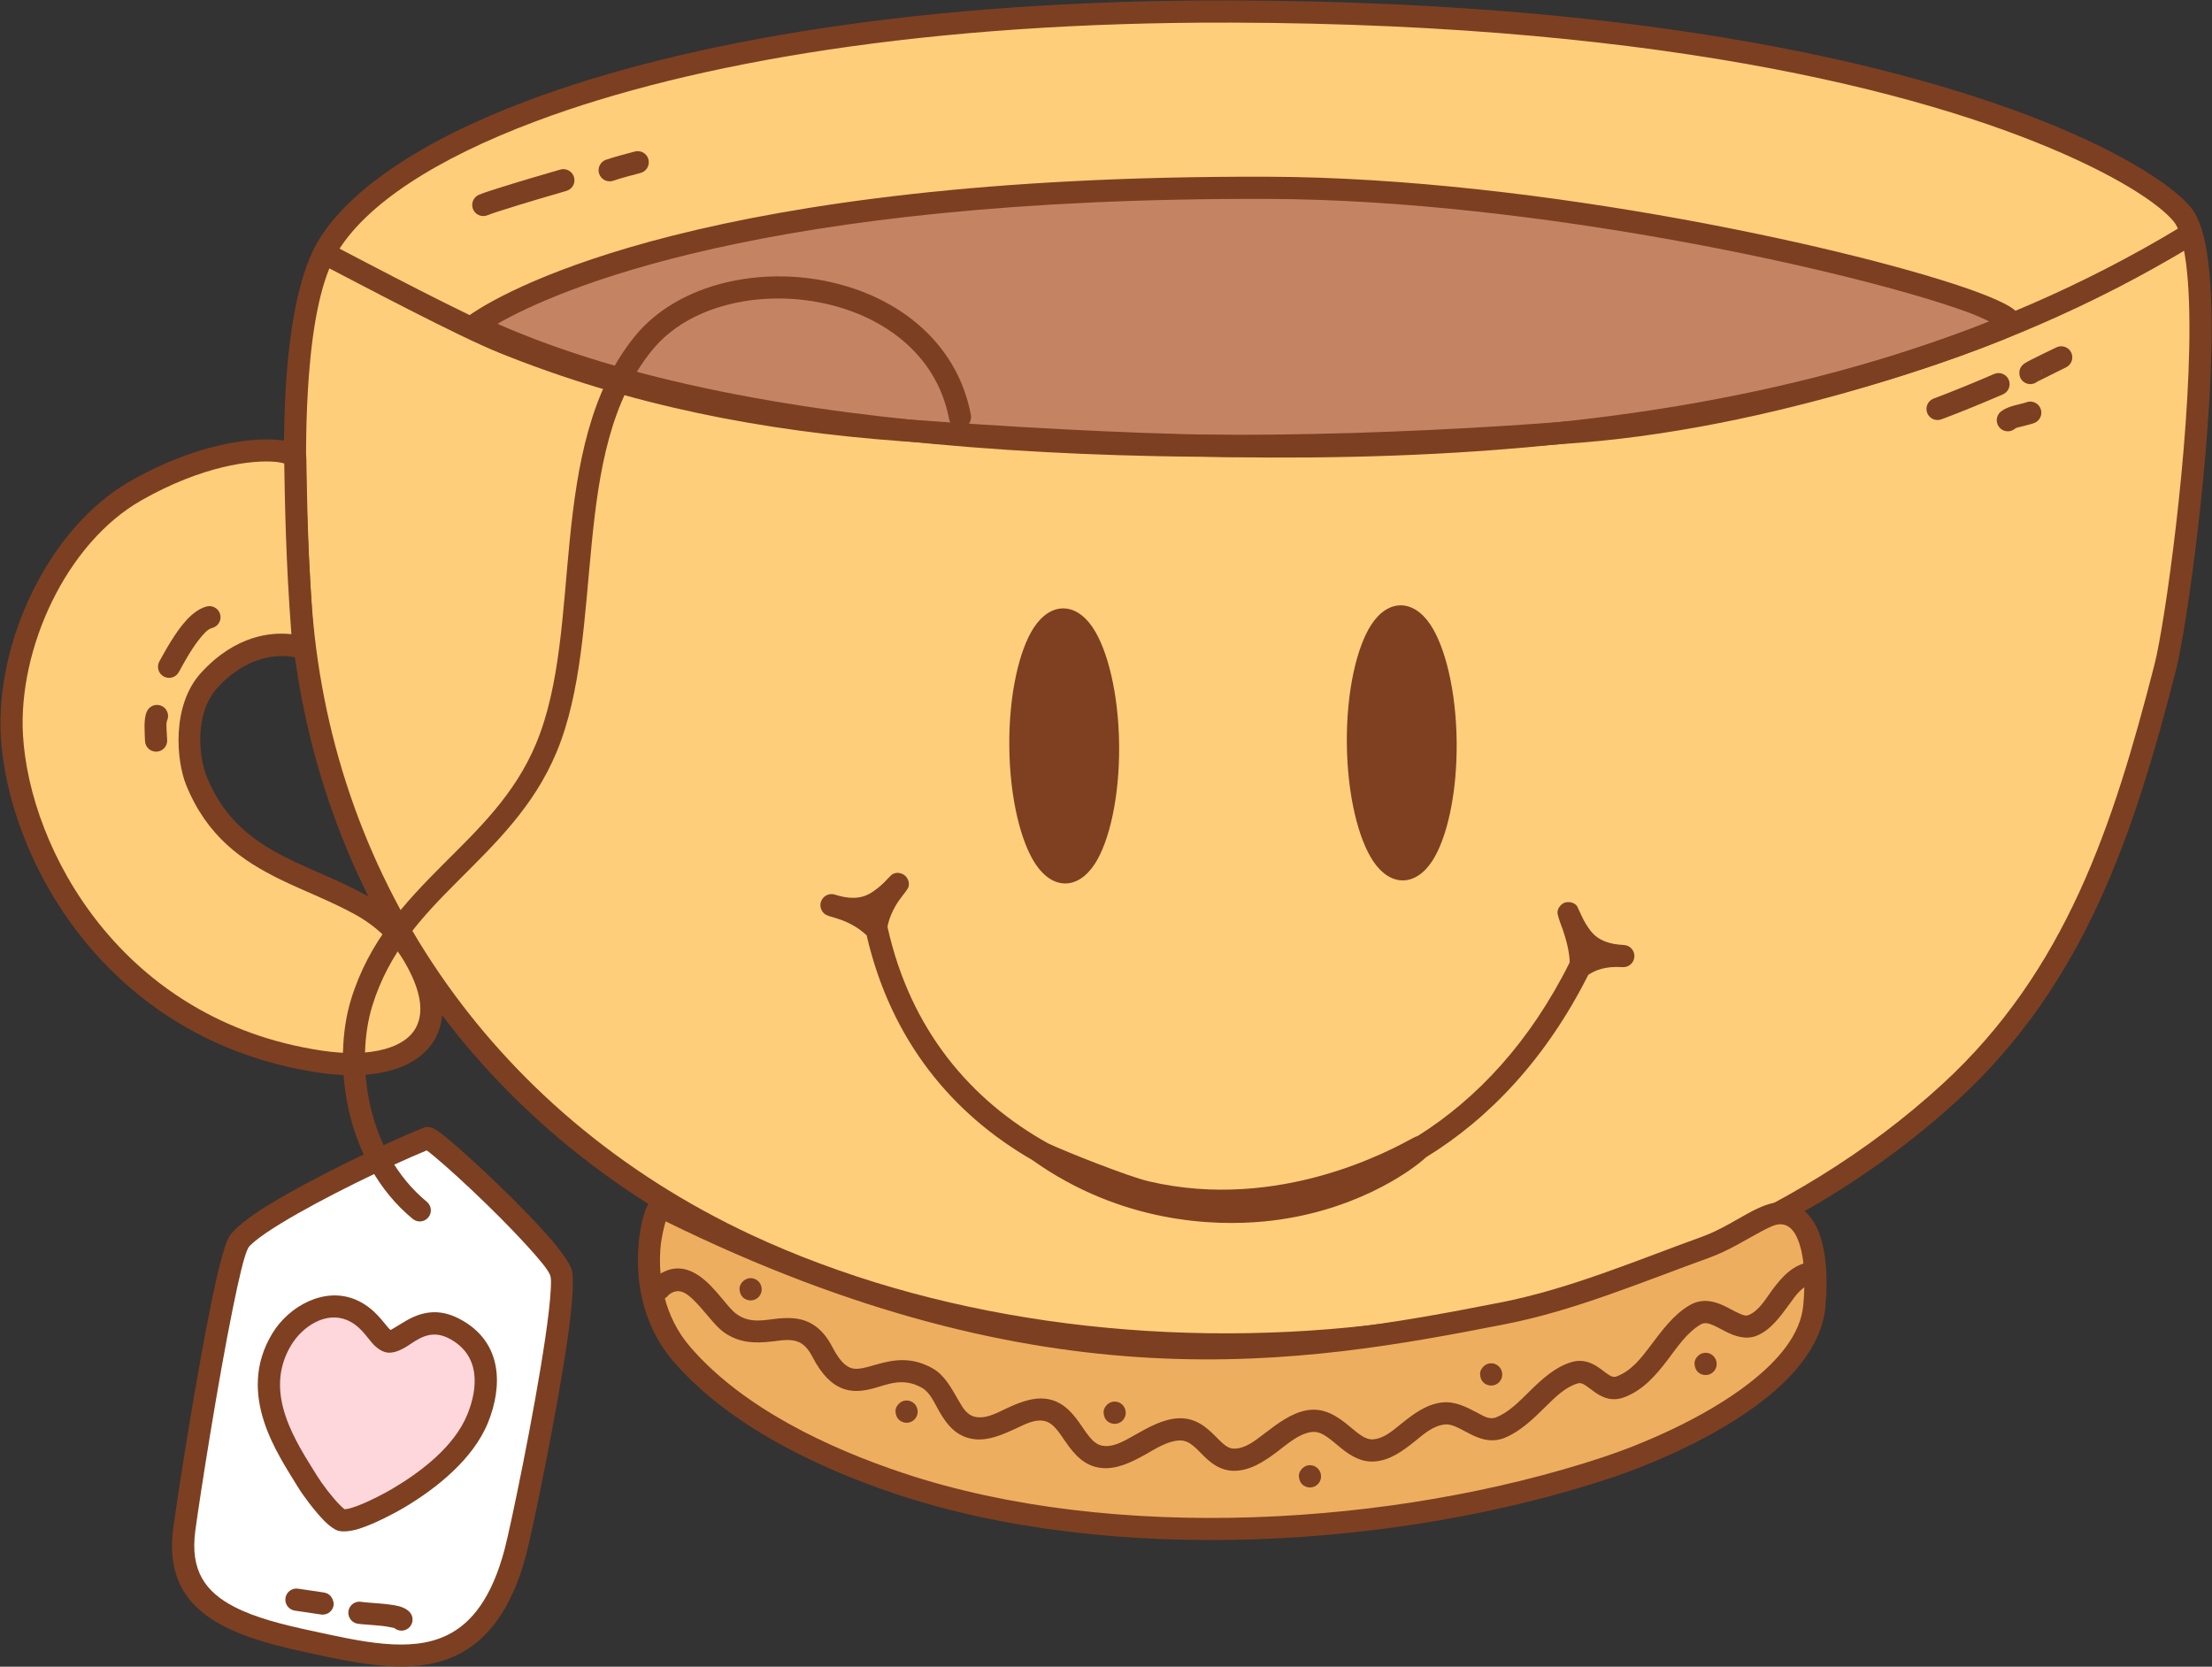 <?xml version="1.0" encoding="UTF-8" standalone="no"?><!DOCTYPE svg PUBLIC "-//W3C//DTD SVG 1.1//EN" "http://www.w3.org/Graphics/SVG/1.1/DTD/svg11.dtd"><svg width="100%" height="100%" viewBox="0 0 3322 2503" version="1.1" xmlns="http://www.w3.org/2000/svg" xmlns:xlink="http://www.w3.org/1999/xlink" xml:space="preserve" xmlns:serif="http://www.serif.com/" style="fill-rule:evenodd;clip-rule:evenodd;stroke-linejoin:round;stroke-miterlimit:2;"><rect x="0" y="0" width="3322" height="2503" fill="#333333" stroke="none"/><g id="Cup-Yellow-Smiley"><path d="M493.335,368.485c-66.609,108.351 -50.889,397.796 -42.493,530.028c26.445,416.516 268.007,783.271 670.781,971.232c545.349,254.496 1353.94,186.492 1806.73,-229.389c188.363,-173.006 260.79,-393.98 323.408,-638.191c22.599,-88.133 90.276,-599.248 26.027,-679.559c-59.43,-74.287 -465.437,-302.588 -1428.69,-305.302c-761.678,-2.145 -1245.03,171.067 -1355.76,351.181Z" style="fill:#ffce7b;"/><path d="M479.137,359.756c-27.683,45.031 -42.3,120.019 -48.572,202.764c-9.116,120.284 -1.429,257.161 3.643,337.049c26.827,422.517 271.79,794.61 680.367,985.279c550.899,257.086 1367.65,187.896 1825.05,-232.217c190.852,-175.294 264.832,-398.887 328.278,-646.326c15.948,-62.199 54.254,-333.349 53.531,-518.219c-0.189,-48.449 -3.087,-91.077 -9.586,-122.779c-4.881,-23.815 -12.123,-41.955 -21.049,-53.113c-18.576,-23.22 -69.264,-61.481 -158.764,-102.906c-201.539,-93.282 -604.908,-206.741 -1282.9,-208.65c-459.588,-1.295 -818.382,61.115 -1055.96,150.198c-162.12,60.79 -268.454,134.76 -314.044,208.92Zm28.396,17.457c42.991,-69.931 144.477,-137.843 297.351,-195.165c234.91,-88.084 589.737,-149.357 1044.16,-148.077c670.572,1.889 1069.66,113.305 1268.99,205.567c82.303,38.094 129.655,72.127 146.737,93.48c6.494,8.118 10.872,21.656 14.424,38.982c6.15,30.005 8.728,70.362 8.907,116.216c0.711,181.864 -36.798,448.622 -52.487,509.81c-61.79,240.982 -132.665,459.336 -318.538,630.055c-448.185,411.649 -1248.61,478.468 -1788.41,226.561c-396.972,-185.253 -635.132,-546.669 -661.196,-957.185c-5.003,-78.791 -12.663,-213.786 -3.672,-332.418c5.801,-76.534 18.126,-146.175 43.73,-187.826Z" style="fill:#7d3f21;"/><path d="M1596.37,913.663c-15.509,0.14 -31.118,9.61 -43.831,29.012c-22.008,33.586 -37.478,100.816 -36.776,178.275c0.701,77.46 17.386,144.399 39.998,177.581c13.062,19.168 28.84,28.353 44.349,28.213c15.509,-0.14 31.118,-9.61 43.831,-29.012c22.008,-33.586 37.478,-100.816 36.776,-178.275c-0.701,-77.46 -17.386,-144.399 -39.998,-177.581c-13.062,-19.168 -28.84,-28.354 -44.349,-28.213l-0,-0Zm506.924,-4.59c-15.509,0.14 -31.118,9.61 -43.831,29.012c-22.008,33.586 -37.478,100.816 -36.776,178.275c0.701,77.46 17.386,144.399 39.998,177.581c13.062,19.168 28.84,28.354 44.349,28.213c15.509,-0.14 31.118,-9.61 43.831,-29.012c22.008,-33.586 37.478,-100.816 36.776,-178.275c-0.701,-77.46 -17.386,-144.399 -39.998,-177.581c-13.062,-19.168 -28.84,-28.353 -44.349,-28.213Z" style="fill:#7e4021;"/><path d="M1243.67,1375.28c3.556,1.133 12.457,3.812 13.424,4.104c23.836,7.217 37.934,19.294 44.409,25.167c36.756,159.218 129.972,269.154 248.597,337.396c0.328,0.241 0.672,0.483 1.031,0.724c134.026,95.101 273.917,98.573 346.398,91.755c131.82,-12.399 219.861,-73.911 244.394,-96.673c94.834,-58.204 179.978,-147.993 243.309,-273.631c5.486,-3.779 18.386,-11.832 42.354,-11.989c0.802,-0.006 7.109,0.198 9.511,0.31c9.188,0.43 16.997,-6.68 17.428,-15.869c0.43,-9.189 -6.681,-16.998 -15.869,-17.428c-19.734,-0.924 -38.175,-5.711 -50.455,-21.986c-4.898,-6.493 -9,-13.303 -12.431,-20.671c-0.742,-1.594 -7.154,-15.59 -7.432,-15.914c-3.707,-4.313 -7.95,-5.5 -11.327,-5.775c-4.932,-0.403 -10.415,0.749 -14.836,6.781c-0.853,1.164 -2.511,3.453 -3.126,7.745c-0.49,3.418 3.487,14.863 3.853,15.634c12.482,31.959 14.377,51.91 14.475,60.332c-59.298,119.102 -139.094,204.71 -228.126,260.646c-2.033,0.626 -4.437,1.586 -7.129,3.049c-29.143,15.838 -199.801,111.621 -397.505,64.946c-30.669,-7.24 -123.296,-44.028 -150.526,-56.795c-115.756,-64.385 -206.886,-170.125 -241.265,-325.214c1.113,-6.523 5.69,-25.849 22.904,-47.193c0.226,-0.279 8.038,-9.852 8.777,-13.272c1.325,-6.128 -0.587,-9.698 -1.365,-11.255c-2.02,-4.039 -4.989,-6.404 -8.223,-7.825c-3.738,-1.642 -9.438,-2.932 -15.953,1.369c-0.587,0.387 -9.333,9.631 -11.379,11.653c-5.779,5.715 -11.994,10.673 -18.845,15.056c-17.174,10.988 -36.128,9.061 -54.951,3.063c-8.764,-2.793 -18.147,2.055 -20.94,10.819c-2.793,8.765 2.055,18.148 10.819,20.941Z" style="fill:#7e4021;"/><path d="M276.823,2296.5c10.364,-76.435 60.466,-392.482 81.353,-430.418c18.673,-33.913 207.309,-126.304 283.823,-156.909c7.89,-3.156 190.04,165.933 200.675,202.563c11.869,40.883 -55.912,370.6 -68.585,418.684c-51.961,197.156 -184.969,161.707 -310.263,134.849c-114.076,-24.452 -202.378,-55.381 -187.003,-168.769Z" style="fill:#fff;"/><path d="M260.307,2294.26c-16.725,123.35 75.926,160.704 200.025,187.305c78.931,16.919 160.812,35.515 225.444,4.229c44.392,-21.489 81.947,-65.821 104.43,-151.128c8.922,-33.852 45.023,-206.498 61.774,-321.144c7.64,-52.288 10.511,-93.306 6.699,-106.434c-2.885,-9.937 -16.214,-29.014 -36.031,-51.44c-41.405,-46.854 -110.908,-112.544 -147.051,-142.9c-11.827,-9.934 -20.722,-16.314 -24.669,-18.194c-7.111,-3.388 -12.482,-1.912 -15.119,-0.857c-54.145,21.658 -163.827,73.928 -231.24,115.096c-32.044,19.569 -54.712,37.842 -60.993,49.249c-6.584,11.959 -16.402,50.095 -26.556,99.968c-22.621,111.104 -49.435,282.572 -56.713,336.25l-0,-0Zm380.571,-566.636c25.809,19.116 102.65,90.378 150.139,142.674c18.686,20.578 33.105,37.314 35.651,46.084c1.124,3.872 0.929,11.038 0.426,20.697c-0.935,17.971 -3.904,42.93 -8.097,71.624c-16.559,113.331 -52.204,284.004 -61.024,317.468c-19.087,72.423 -49.033,111.376 -86.721,129.62c-28.154,13.628 -60.11,15.677 -93.572,12.849c-35.904,-3.034 -73.468,-11.76 -110.361,-19.668c-44.026,-9.437 -84.127,-19.701 -115.385,-35.83c-21.177,-10.927 -38.123,-24.482 -48.535,-42.981c-10.417,-18.507 -14.083,-41.762 -10.061,-71.422l0,-0.001c7.231,-53.331 33.871,-223.692 56.345,-334.078c9.172,-45.053 17.145,-79.737 23.093,-90.54c1.548,-2.811 5.062,-5.938 9.654,-9.768c9.487,-7.915 23.198,-17.148 39.512,-27.111c63.047,-38.502 163.888,-86.917 218.936,-109.617Z" style="fill:#7d3f21;"/><path d="M717.369,2130.34c18.909,-46.476 21.805,-105.415 -35.571,-135.219c-50.469,-26.216 -80.467,23.736 -98.368,19.541c-14.625,-3.427 -24.029,-34.385 -56.33,-47.751c-38.894,-16.095 -82.994,9.543 -104.168,44.743c-49.246,81.867 8.783,163.952 38.856,213.133c11.073,18.109 40.016,54.861 50.514,57.948c16.5,4.853 67.684,-22.119 85.381,-32.582c46.452,-27.464 98.753,-68.363 119.686,-119.813Z" style="fill:#fed7dc;"/><path d="M586.52,1997.41c-0.971,-0.887 -2.24,-2.094 -3.108,-3.077c-2.713,-3.074 -5.546,-6.694 -8.726,-10.502c-9.69,-11.602 -22.168,-24.438 -41.213,-32.319c-46.331,-19.173 -99.6,9.621 -124.823,51.552c-27.486,45.694 -25.389,91.418 -11.87,132.612c12.549,38.238 35.208,72.326 50.789,97.806c8.241,13.478 25.794,36.666 39.411,50.493c8.169,8.295 15.932,13.372 20.619,14.751c7.077,2.081 18.746,1.219 32.118,-3.024c23.004,-7.299 53.39,-23.481 66.449,-31.202c49.365,-29.186 104.394,-73.201 126.641,-127.878c21.934,-53.91 23.228,-121.718 -43.326,-156.29c-37.364,-19.409 -65.72,-5.903 -87.13,7.625c-5.392,3.406 -12.683,7.64 -15.831,9.453Zm-69.085,269.147c-1.457,-1.19 -4.514,-3.746 -6.706,-5.971c-11.998,-12.183 -27.461,-32.618 -34.722,-44.493c-14.492,-23.7 -35.883,-55.244 -47.556,-90.811c-10.702,-32.611 -12.996,-68.863 8.763,-105.036c17.131,-28.479 52.045,-50.956 83.513,-37.934c19.71,8.156 29.14,24.389 37.697,34.082c6.931,7.851 13.974,12.802 21.203,14.496c8.661,2.029 19.846,-1.496 32.383,-9.51c14.372,-9.188 34.113,-26.008 62.105,-11.468c48.212,25.044 43.705,75.095 27.816,114.148c-19.62,48.223 -69.192,86.006 -112.73,111.747c-10.126,5.987 -31.741,17.656 -50.817,25.022c-5.775,2.23 -11.28,4.063 -16.069,5.092c-1.542,0.332 -3.672,0.54 -4.88,0.636Z" style="fill:#7e4021;"/><path d="M712.255,488.64c-0.364,1.035 263.479,-209.55 1191.95,-206.57c507.744,1.629 1139.53,172.241 1114.95,205.1c-10.975,7.503 -326.562,135.74 -648.358,161.122c-607.377,47.906 -1273.93,23.271 -1658.55,-159.652Z" style="fill:#c48464;"/><path d="M703.184,474.665c0.8,-0.576 4.035,-2.877 8.149,-5.575c51.236,-33.598 350.676,-206.39 1192.93,-203.687c408.383,1.311 896.56,111.446 1062.85,172.324c24.728,9.053 42.692,17.223 52.846,23.769c6.872,4.43 11.084,8.846 13.244,12.358c5.424,8.819 4.297,16.62 -0.698,23.298c-1.097,1.467 -2.429,2.743 -3.942,3.777c-11.115,7.599 -330.54,138.272 -656.453,163.978c-609.222,48.052 -1277.61,22.756 -1664.61,-160.086l-0.888,-0.362c-0.317,-0.158 -0.635,-0.315 -0.952,-0.473l-0.264,-0.154l-0.301,-0.141l0.034,-0.014c-5.563,-3.279 -8.678,-9.613 -8.975,-10.72c-0.65,-2.427 -1.065,-5.755 0.38,-9.856c1.232,-3.496 3.583,-6.453 6.648,-8.436Zm2284.81,8.335c-77.233,31.335 -345.682,127.158 -618.506,148.677c-589.928,46.53 -1236.04,24.979 -1622.36,-145.399c84.903,-48.759 396.004,-189.984 1157.03,-187.541c404.009,1.296 886.989,110.066 1051.5,170.292c11.929,4.368 23.426,9.6 32.341,13.971Zm-2270.16,-10.062c0.533,0.188 1.059,0.406 1.575,0.651l0.942,0.442c-0.777,-0.419 -1.614,-0.787 -2.517,-1.093Zm-0.473,-0.156l0.387,0.125l-0.139,-0.05l-0.248,-0.075Zm-0.706,-0.211l0.056,0.015l-0.05,-0.015l-0.006,0Z" style="fill:#7d3f21;"/><path d="M480.801,395.826c60.766,31.53 205.424,108.358 268.934,133.999c195.425,78.902 395.212,117.52 604.96,132.836c638.126,46.597 1349.13,62.681 1937.46,-293.244c7.87,-4.761 10.394,-15.017 5.633,-22.887c-4.761,-7.871 -15.017,-10.395 -22.887,-5.633c-582.271,352.261 -1286.22,334.637 -1917.78,288.519c-206.253,-15.061 -402.738,-52.913 -594.908,-130.5c-62.841,-25.372 -205.934,-101.479 -266.061,-132.677c-8.165,-4.237 -18.234,-1.047 -22.47,7.118c-4.237,8.164 -1.047,18.233 7.118,22.469Z" style="fill:#7d3f21;"/><path d="M456.028,973.034c-10.527,-124.907 -11.573,-227.028 -12.651,-285.428c-0.272,-14.756 -103.719,-27.741 -239.111,49.208c-119.08,67.678 -193.959,233.447 -186.416,367.468c9.984,177.382 152.144,443.596 463.036,490.002c132.021,19.707 210.454,-38.435 141.165,-157.899c-18.645,-32.146 -46.408,-58.805 -81.183,-77.913c-92.269,-50.699 -197.029,-65.147 -245.989,-186.17c-12.821,-31.694 -20.92,-106.774 19.639,-150.941c69.53,-75.714 141.552,-47.828 141.51,-48.327Z" style="fill:#ffce7b;"/><path d="M472.635,971.635c-10.486,-124.429 -11.521,-226.16 -12.594,-284.336c-0.081,-4.417 -1.536,-9.002 -5.246,-13.26c-3.123,-3.583 -9.273,-7.801 -19.019,-10.451c-32.622,-8.871 -125.595,-6.141 -239.745,58.736c-124.155,70.562 -202.686,243.162 -194.821,382.895c10.295,182.917 156.622,457.695 477.216,505.549c51.158,7.637 94.804,3.917 126.283,-9.336c23.532,-9.907 40.721,-25.11 50.519,-44.738c15.389,-30.827 12.761,-74.324 -18.76,-128.671c-20.125,-34.698 -50.037,-63.533 -87.574,-84.158c-37.148,-20.411 -76.295,-35.015 -113.067,-52.952c-51.342,-25.042 -97.976,-56.832 -125.497,-124.861c-11.324,-27.991 -19.356,-94.411 16.464,-133.417c55.19,-60.1 111.803,-47.197 122.618,-44.135c3.475,0.985 5.573,1.18 5.928,1.194c6.229,0.25 9.706,-2.456 11.45,-3.931c4.423,-3.741 6.323,-8.468 5.845,-14.128Zm-45.779,-275.644c0.987,56.016 2.293,146.53 10.787,256.418c-29.574,-3.217 -83.213,0.849 -135.401,57.679c-45.298,49.329 -37.133,133.066 -22.813,168.464c31.23,77.199 83.523,113.903 141.784,142.321c36.296,17.704 74.962,32.059 111.629,52.206c32.014,17.59 57.628,42.075 74.792,71.668c23.919,41.24 29.448,73.666 17.77,97.059c-8.23,16.487 -24.953,27.381 -47.191,33.589c-25.547,7.132 -57.963,7.914 -94.866,2.405c-301.19,-44.958 -439.184,-302.608 -448.857,-474.455c-7.222,-128.309 64.006,-287.247 178.011,-352.041c90.428,-51.394 165.739,-61.388 202.985,-57.541c3.95,0.408 8.291,1.411 11.37,2.228Z" style="fill:#7d3f21;"/><path d="M992.079,1811.87c-8.111,-4.048 -49.2,127.821 31.959,221.854c80.825,93.646 211.733,155.823 327.003,194.247c318.713,106.237 745.73,80.836 1062.05,-23.952c95.082,-31.497 300.927,-121.746 311.751,-242.97c6.894,-77.219 -7.53,-135.076 -47.614,-138.999c-27.059,-2.648 -66.865,33.364 -115.69,51.007c-98.751,35.683 -200.188,78.762 -303.279,99.017c-308.383,60.592 -691.688,126.521 -1266.18,-160.204Z" style="fill:#edaf5f;"/><path d="M999.522,1796.96c-4.987,-2.489 -10.926,-3.1 -17.382,0.926c-3.005,1.873 -9.065,8.591 -13.384,21c-13.019,37.408 -27.34,144.621 42.665,225.731c82.701,95.82 216.404,159.853 334.35,199.168c321.866,107.288 753.112,81.883 1072.56,-23.942c58.335,-19.324 157.39,-60.384 229.734,-116.828c51.176,-39.929 88.679,-87.869 93.376,-140.481c4.468,-50.043 -0.047,-92.482 -13.171,-119.401c-10.968,-22.498 -27.71,-35.543 -49.419,-37.668c-13.381,-1.309 -29.565,4.073 -47.693,13.545c-21.428,11.197 -46.747,28.063 -75.285,38.375c-97.965,35.399 -198.558,78.244 -300.828,98.338c-305.785,60.081 -685.872,125.546 -1255.53,-158.763Zm0.098,37.241c570.993,280.583 953.548,214.807 1261.85,154.23c103.912,-20.416 206.192,-63.729 305.73,-99.697c30.051,-10.859 56.829,-28.39 79.394,-40.18c11.209,-5.857 20.735,-10.723 29.009,-9.914c13.855,1.356 21.79,13.426 27.151,30.436c7.234,22.955 8.701,54.476 5.485,90.493c-3.961,44.37 -37.521,83.492 -80.68,117.165c-69.154,53.956 -163.948,92.995 -219.711,111.467c-313.193,103.751 -735.98,129.148 -1051.54,23.961c-112.594,-37.531 -240.708,-97.852 -319.657,-189.325c-40.477,-46.897 -47.76,-104.068 -44.965,-146.076c1.067,-16.03 4.995,-32.258 7.93,-42.56Z" style="fill:#7d3f21;"/><path d="M1004.26,1944.6l0.81,-0.673c13.717,-10.269 25.076,-2.553 35.45,7.331c17.064,16.259 32.151,39.047 45.969,49.053c23.895,17.303 48.262,16.948 71.803,14.438c14.701,-1.567 28.874,-4.834 41.629,0.867c7.525,3.364 14.059,10.286 20.277,22.223c14.342,27.538 29.068,40.644 43.205,46.626c15.072,6.379 30.348,5.133 46.494,1.044c21.408,-5.421 45.082,-18.039 74.48,-1.437c12.795,7.225 18.652,22.532 26.382,35.899c11.859,20.506 26.191,37.869 51.703,41.286c21.752,2.913 43.474,-6.804 64.829,-16.712c14.564,-6.757 28.775,-14.319 43.382,-9.952c5.795,1.733 10.209,5.511 14.214,9.903c5.572,6.11 10.299,13.439 15.208,20.551c13.464,19.504 28.634,36.71 53.497,39.498c22.453,2.518 44.59,-7.835 66.597,-20.233c16.522,-9.308 32.925,-20.011 50.405,-21.022c9.326,-0.54 15.956,3.47 21.832,8.39c5.648,4.73 10.698,10.3 15.92,15.401c12.28,11.995 25.601,21.338 43.678,21.723c24.281,0.516 45.877,-13.241 66.983,-29.32c15.767,-12.011 31.148,-25.603 49.361,-28.712c10.044,-1.715 17.986,2.535 25.453,7.791c7.059,4.969 13.684,10.987 20.448,16.438c15.174,12.23 31.231,21.346 50.601,19.781c22.907,-1.851 41.812,-15.662 60.434,-30.651c13.503,-10.869 26.712,-22.704 43.87,-24.805c6.51,-0.797 12.478,1.26 18.286,3.823c8.442,3.725 16.544,8.705 24.675,12.514c15.262,7.149 30.665,10.443 47.218,3.791c23.531,-9.456 42.509,-27.945 61.135,-46.256c15.075,-14.82 29.725,-29.709 48.588,-35.531c4.882,-1.507 8.578,0.675 12.13,2.993c4.943,3.225 9.609,7.205 14.482,10.541c12.665,8.674 26.336,13.72 44.069,7c27.847,-10.553 47.085,-32.709 65.079,-56.501c14.768,-19.525 28.538,-40.289 48.922,-52.475c6.049,-3.616 11.932,-1.928 17.688,0.393c6.585,2.656 13.052,6.454 19.467,9.75c16.068,8.255 32.096,12.831 47.684,6.442c20.64,-8.459 35.063,-28.549 49.359,-48.158c9.68,-13.278 18.798,-26.932 34.581,-29.187c9.106,-1.301 15.443,-9.75 14.142,-18.856c-1.301,-9.106 -9.75,-15.443 -18.856,-14.142c-24.752,3.536 -41.62,21.724 -56.802,42.548c-10.56,14.485 -19.818,30.703 -35.065,36.952c-4.153,1.702 -8.245,-0.015 -12.487,-1.78c-8.341,-3.471 -16.779,-8.78 -25.381,-12.689c-16.699,-7.588 -33.802,-10.425 -51.435,0.117c-23.99,14.342 -41.022,37.998 -58.402,60.977c-14.154,18.714 -28.403,37.138 -50.306,45.438c-4.617,1.75 -8.164,0.011 -11.514,-2.078c-4.792,-2.989 -9.296,-6.841 -14.005,-10.165c-12.412,-8.76 -25.856,-14.318 -43.181,-8.971c-23.786,7.342 -43.115,24.923 -62.125,43.611c-15.459,15.198 -30.667,31.25 -50.196,39.098c-10.079,4.05 -18.853,-1.919 -28.173,-6.849c-16.759,-8.864 -34.187,-17.817 -53.628,-15.436c-23.356,2.86 -42.34,17.13 -60.72,31.925c-13.264,10.676 -25.902,22.073 -42.217,23.392c-5.784,0.467 -10.791,-1.545 -15.56,-4.334c-6.96,-4.071 -13.402,-9.769 -20.009,-15.274c-18.4,-15.331 -38.004,-28.45 -63.859,-24.035c-23.26,3.971 -43.815,19.715 -63.951,35.054c-14.801,11.276 -29.046,22.872 -46.074,22.51c-6.117,-0.13 -10.735,-3.165 -15.085,-6.76c-4.413,-3.647 -8.503,-7.969 -12.722,-12.207c-14.746,-14.814 -30.965,-27.962 -56.257,-26.499c-22.273,1.288 -43.79,13.399 -64.841,25.258c-15.57,8.772 -30.635,17.931 -46.521,16.15c-9.522,-1.068 -15.738,-7.041 -21.343,-13.861c-5.318,-6.47 -9.997,-13.85 -14.935,-20.86c-10.845,-15.397 -23.163,-28.767 -40.808,-34.042c-22.305,-6.669 -44.718,1.333 -66.959,11.651c-15.444,7.165 -30.644,16.018 -46.375,13.911c-14.248,-1.908 -20.649,-13.482 -27.272,-24.935c-10.746,-18.583 -21.059,-38.193 -38.847,-48.238c-32.287,-18.232 -59.507,-12.943 -84.17,-5.996c-7.098,2 -13.918,4.123 -20.566,5.445c-7.023,1.397 -13.791,2.032 -20.456,-1.092c-8.832,-4.14 -16.844,-13.739 -25.814,-30.962c-8.836,-16.964 -18.867,-27.244 -29.293,-33.604c-15.676,-9.561 -32.783,-10.447 -50.841,-8.812c-20.333,1.841 -42.41,8.624 -63.588,-6.712c-7.131,-5.163 -14.4,-14.522 -22.395,-24.061c-9.915,-11.828 -20.629,-23.968 -32.137,-32.146c-19.754,-14.039 -41.628,-18.419 -66.415,0.137c-0.525,0.393 -4.23,3.33 -6.12,5.4c-1.816,1.989 -2.939,3.955 -3.554,5.354c-2.198,4.994 -1.644,9.322 -0.519,12.533c3.042,8.682 12.559,13.26 21.24,10.219c3.413,-1.196 6.193,-3.393 8.12,-6.149Z" style="fill:#7d3f21;"/><path d="M1657.34,2120.89c0.448,8.977 4.439,12.987 8.401,15.253c7.985,4.567 18.175,1.791 22.742,-6.193c2.233,-3.906 2.711,-8.339 1.677,-12.383c-1.932,-7.977 -9.522,-13.5 -17.91,-12.629c-8.922,0.926 -15.224,9.672 -14.91,15.952Z" style="fill:#7d3f21;"/><path d="M1950.64,2216.41c0.449,8.977 4.439,12.987 8.402,15.253c7.984,4.567 18.175,1.792 22.741,-6.193c2.234,-3.906 2.711,-8.339 1.677,-12.383c-1.932,-7.977 -9.521,-13.5 -17.91,-12.629c-8.921,0.926 -15.224,9.673 -14.91,15.952Z" style="fill:#7d3f21;"/><path d="M2222.77,2063.36c0.448,8.977 4.439,12.987 8.401,15.253c7.985,4.566 18.175,1.791 22.742,-6.194c2.233,-3.905 2.711,-8.338 1.677,-12.382c-1.933,-7.977 -9.522,-13.5 -17.91,-12.629c-8.922,0.926 -15.224,9.672 -14.91,15.952Z" style="fill:#7d3f21;"/><path d="M2544.81,2047.59c0.449,8.977 4.439,12.987 8.401,15.253c7.985,4.567 18.176,1.792 22.742,-6.193c2.234,-3.906 2.711,-8.339 1.677,-12.383c-1.932,-7.977 -9.521,-13.5 -17.91,-12.629c-8.921,0.926 -15.224,9.673 -14.91,15.952Z" style="fill:#7d3f21;"/><path d="M1344.85,2119.22c0.449,8.977 4.439,12.987 8.401,15.253c7.985,4.567 18.176,1.791 22.742,-6.194c2.234,-3.905 2.711,-8.338 1.677,-12.382c-1.932,-7.977 -9.522,-13.5 -17.91,-12.629c-8.921,0.926 -15.224,9.672 -14.91,15.952Z" style="fill:#7d3f21;"/><path d="M1110.62,1935.5c0.449,8.977 4.439,12.987 8.401,15.253c7.985,4.567 18.175,1.792 22.742,-6.193c2.234,-3.906 2.711,-8.339 1.677,-12.383c-1.932,-7.977 -9.522,-13.5 -17.91,-12.629c-8.922,0.926 -15.224,9.673 -14.91,15.952Z" style="fill:#7d3f21;"/><path d="M2915.68,629.755c31.033,-11.622 61.814,-24.393 92.323,-37.523c8.449,-3.637 12.356,-13.449 8.72,-21.898c-3.636,-8.449 -13.448,-12.357 -21.898,-8.72c-30.017,12.918 -60.301,25.489 -90.836,36.925c-8.614,3.226 -12.989,12.839 -9.763,21.453c3.226,8.614 12.839,12.989 21.454,9.763Z" style="fill:#7d3f21;"/><path d="M3059.85,573.001l43.167,-21.435c8.226,-4.115 11.564,-14.136 7.448,-22.362c-4.116,-8.227 -14.136,-11.564 -22.362,-7.448c-3.652,1.826 -40.122,19.159 -46.895,23.511c-12.591,8.09 -7.845,20.686 -6.712,22.8c4.347,8.106 14.458,11.159 22.564,6.812c1.01,-0.542 1.942,-1.173 2.79,-1.878Zm4.918,-6.924c2.269,-5.542 1.011,-10.207 -0.896,-13.763c2.366,4.412 2.54,9.417 0.896,13.763Z" style="fill:#7d3f21;"/><path d="M3026.21,643.748c1.943,-1.662 5.795,-2.168 9.539,-3.149c7.143,-1.872 14.517,-3.481 19.236,-5.279c8.597,-3.274 12.917,-12.911 9.643,-21.507c-3.274,-8.596 -12.911,-12.917 -21.507,-9.643c-4.852,1.848 -13.026,3.288 -20.145,5.379c-7.647,2.246 -14.338,5.365 -18.431,8.867c-6.991,5.978 -7.812,16.508 -1.834,23.498c5.979,6.991 16.508,7.813 23.499,1.834Z" style="fill:#7d3f21;"/><path d="M731.952,323.322c8.786,-3.482 17.792,-6.209 26.794,-9.066c30.547,-9.693 61.158,-18.665 91.94,-27.576c8.836,-2.558 13.933,-11.808 11.375,-20.644c-2.557,-8.836 -11.808,-13.933 -20.643,-11.375c-31.055,8.99 -61.936,18.044 -92.754,27.823c-9.745,3.093 -19.483,6.08 -28.994,9.85c-8.552,3.39 -12.742,13.084 -9.353,21.636c3.39,8.551 13.084,12.742 21.635,9.352Z" style="fill:#7d3f21;"/><path d="M921.025,271.424c13.463,-4.623 27.373,-7.962 41.097,-11.709c8.874,-2.423 14.112,-11.594 11.689,-20.468c-2.423,-8.874 -11.594,-14.111 -20.468,-11.689c-14.411,3.935 -29.006,7.485 -43.143,12.339c-8.7,2.987 -13.338,12.476 -10.351,21.176c2.987,8.7 12.476,13.338 21.176,10.351Z" style="fill:#7d3f21;"/><path d="M310.443,910.765c-9.913,2.526 -20.334,9.69 -29.921,19.97c-17.487,18.751 -33.222,48.265 -41.155,62.503c-4.476,8.035 -1.587,18.194 6.448,22.671c8.036,4.477 18.194,1.588 22.671,-6.448c6.15,-11.038 17.304,-32.344 30.345,-48.874c6.493,-8.23 12.866,-15.743 19.844,-17.522c8.914,-2.271 14.306,-11.353 12.034,-20.266c-2.271,-8.914 -11.353,-14.306 -20.266,-12.034Z" style="fill:#7d3f21;"/><path d="M220.455,1068.71c-5.228,12.176 -2.982,31.243 -2.705,43.841c0.203,9.196 7.834,16.498 17.03,16.295c9.197,-0.203 16.498,-7.834 16.296,-17.03c-0.118,-5.32 -0.878,-12.017 -1.06,-18.67c-0.111,-4.062 -0.28,-8.144 1.068,-11.284c3.63,-8.452 -0.286,-18.261 -8.738,-21.891c-8.453,-3.629 -18.261,0.287 -21.891,8.739Z" style="fill:#7d3f21;"/><path d="M592.217,2444.97c5.757,4.837 14.286,5.301 20.602,0.642c7.402,-5.461 8.979,-15.904 3.518,-23.306c-2.575,-3.491 -8.185,-7.698 -16.874,-10.05c-15.771,-4.268 -48.509,-5.094 -56.562,-6.631c-9.036,-1.723 -17.771,4.213 -19.495,13.249c-1.724,9.035 4.213,17.771 13.248,19.494c5.514,1.052 22.433,1.791 37.773,3.439c6.52,0.701 15.438,2.636 17.79,3.163Z" style="fill:#7d3f21;"/><path d="M481.579,2424.54c0.594,0.112 1.2,0.189 1.815,0.234c9.175,0.664 17.163,-6.245 17.827,-15.42c0.012,-0.161 -0.244,-15.558 -15.113,-17.844c-5.908,-0.909 -35.596,-5.21 -38.196,-5.64c-9.076,-1.5 -17.662,4.65 -19.162,13.725c-1.5,9.076 4.65,17.662 13.725,19.162c2.625,0.434 32.601,4.782 38.566,5.699l0.538,0.084Z" style="fill:#7d3f21;"/><path d="M641.016,1804.81c-92.427,-76.343 -107.147,-211.647 -82.073,-293.653c25.045,-81.906 76.335,-135.628 129.024,-188.387c56.024,-56.1 113.611,-111.151 147.819,-193.03c37.573,-89.937 41.872,-203.758 53.036,-315.469c10.655,-106.617 27.458,-211.402 91.047,-288.924c53.919,-65.733 156.082,-88.881 249.236,-71.467c92.635,17.317 177.255,75.332 196.275,175.585c1.714,9.037 10.443,14.983 19.481,13.268c9.037,-1.715 14.982,-10.444 13.268,-19.481c-21.732,-114.549 -117.055,-182.351 -222.899,-202.137c-105.325,-19.69 -220.17,8.771 -281.134,83.092c-67.625,82.442 -87.111,193.365 -98.442,306.749c-10.822,108.288 -14.203,218.753 -50.625,305.934c-32.399,77.549 -87.586,129.192 -140.648,182.325c-56.399,56.474 -110.506,114.522 -137.314,202.196c-28.118,91.958 -10.923,243.491 92.721,329.099c7.092,5.858 17.606,4.856 23.464,-2.236c5.858,-7.092 4.856,-17.606 -2.236,-23.464Z" style="fill:#7d3f21;"/></g></svg>